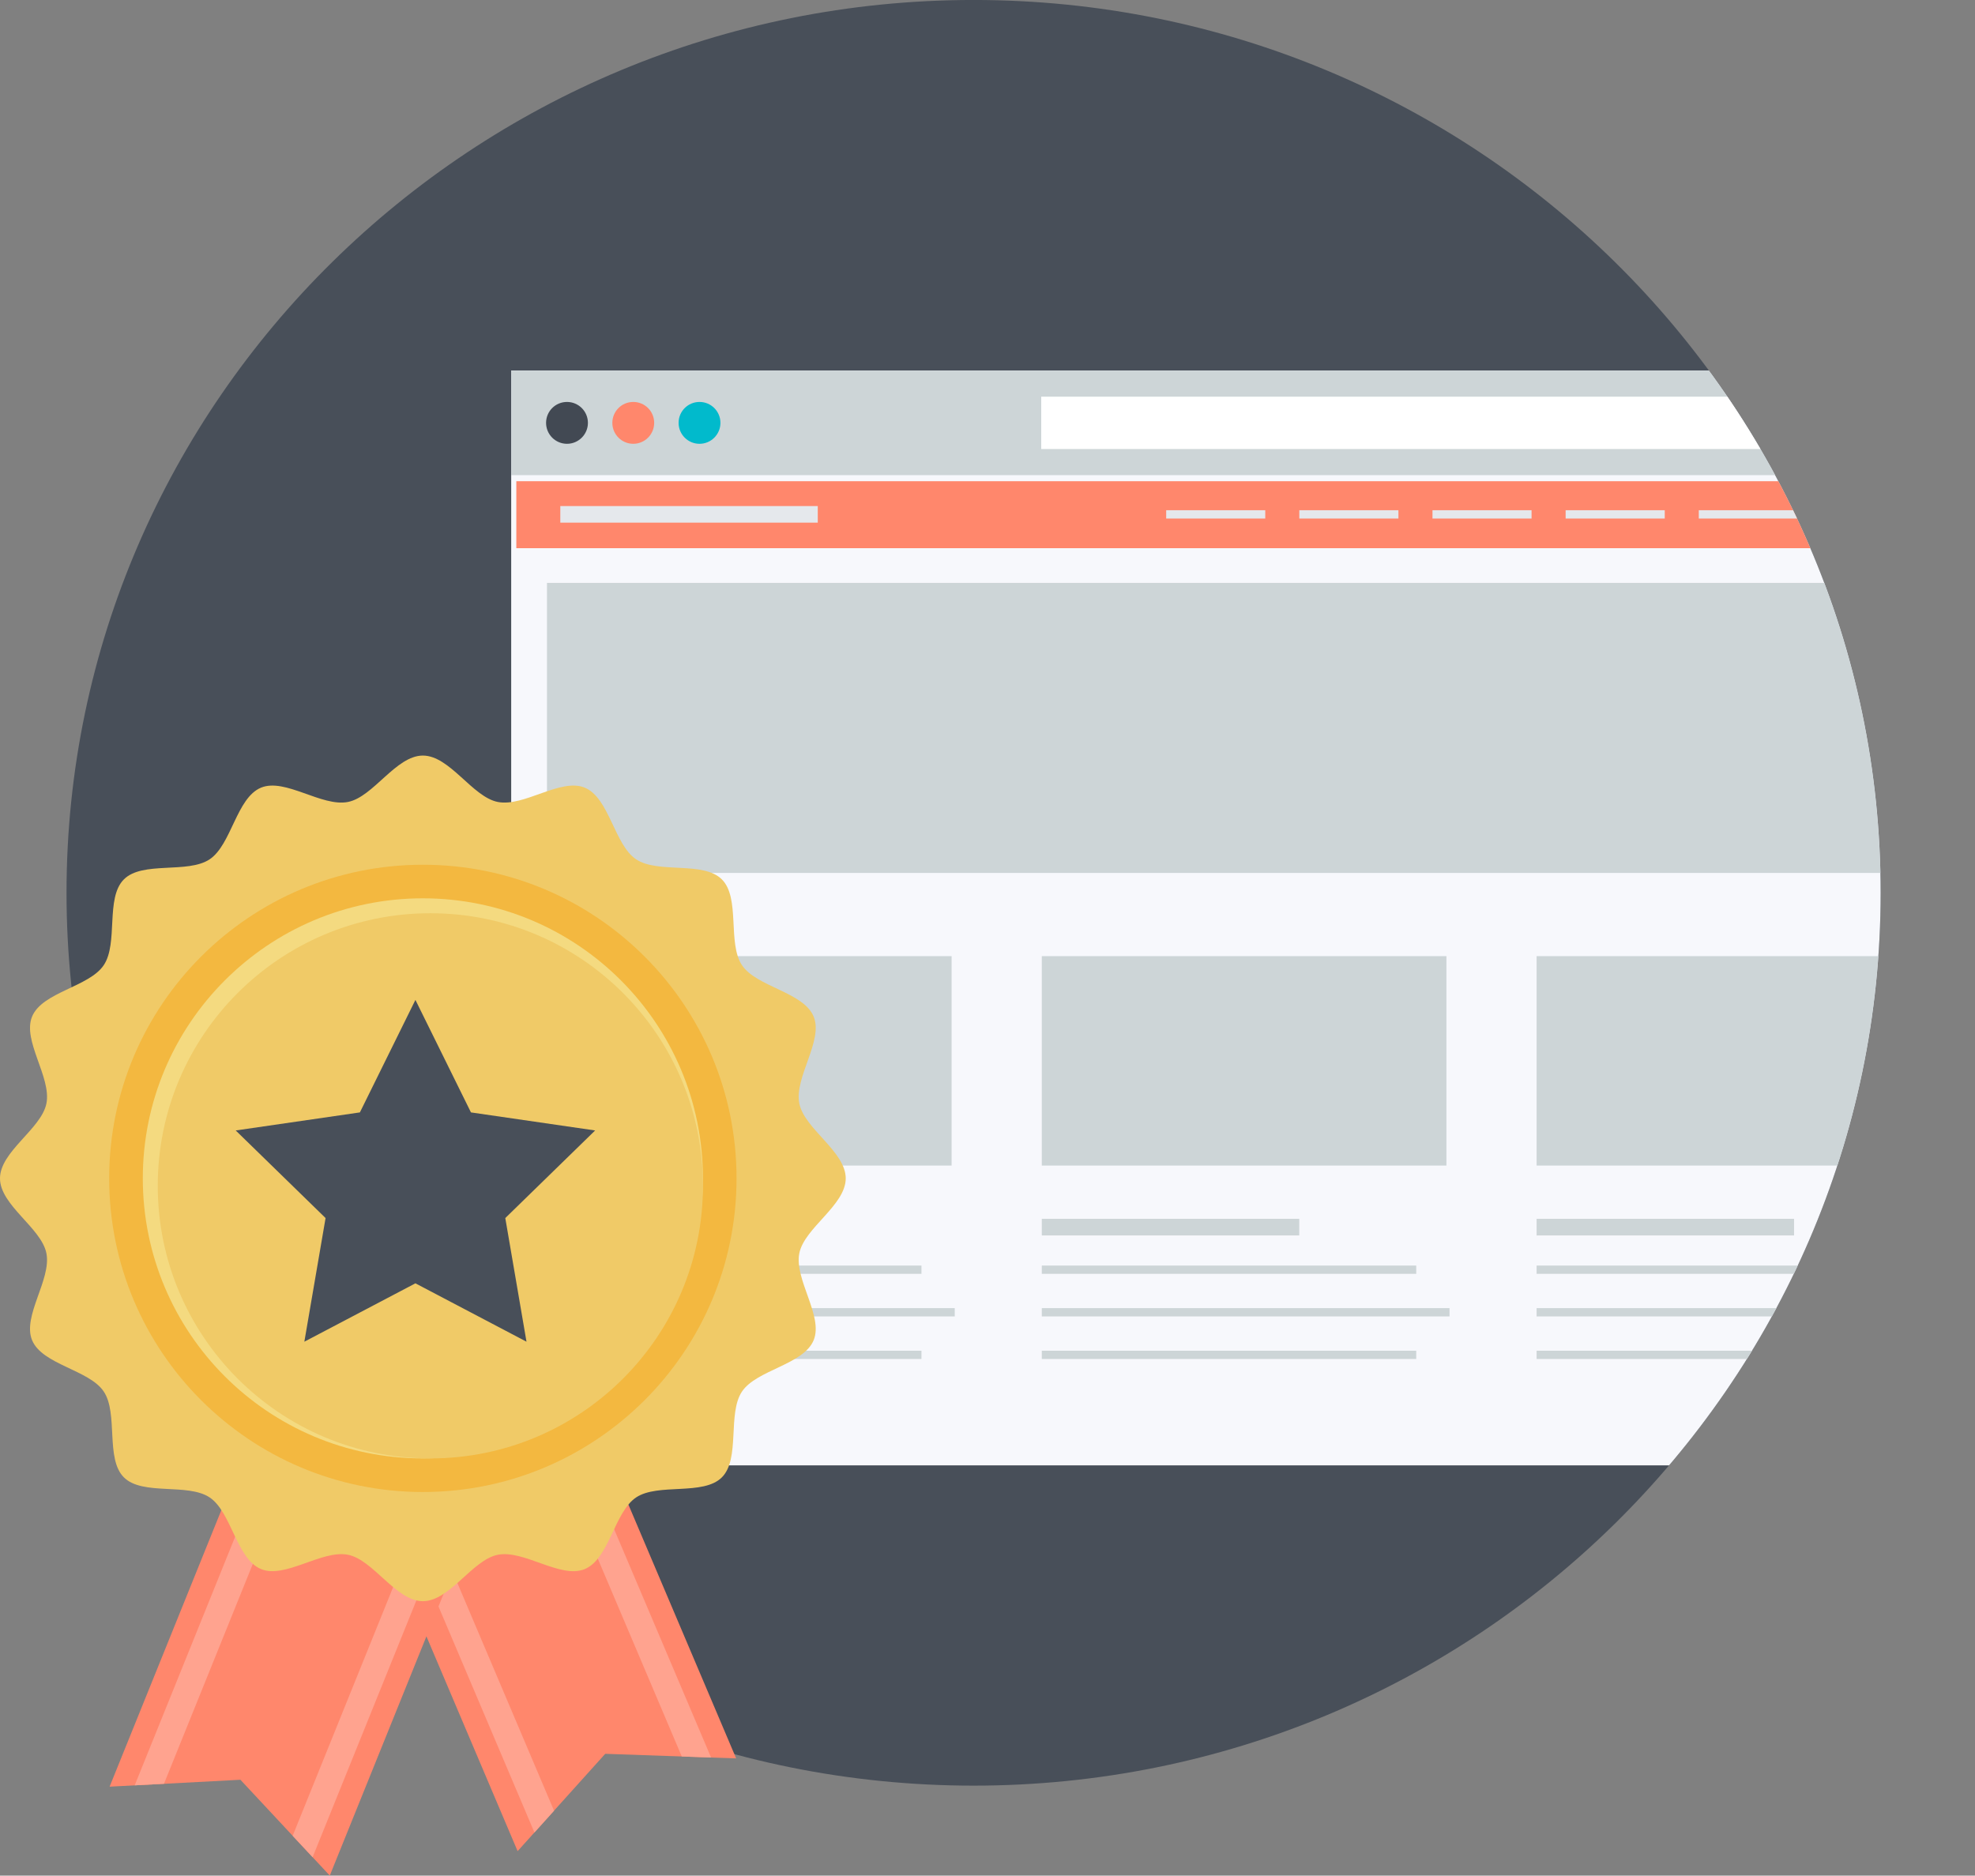 <?xml version="1.0" encoding="UTF-8" standalone="no"?>
<!-- Created with Inkscape (http://www.inkscape.org/) -->

<svg
   xmlns:dc="http://purl.org/dc/elements/1.1/"
   xmlns:cc="http://creativecommons.org/ns#"
   xmlns:rdf="http://www.w3.org/1999/02/22-rdf-syntax-ns#"
   xmlns:svg="http://www.w3.org/2000/svg"
   xmlns="http://www.w3.org/2000/svg"
   xmlns:sodipodi="http://sodipodi.sourceforge.net/DTD/sodipodi-0.dtd"
   xmlns:inkscape="http://www.inkscape.org/namespaces/inkscape"
   id="svg4729"
   version="1.1"
   inkscape:version="0.91 r13725"
   xml:space="preserve"
   width="144.249"
   height="137.008"
   viewBox="0 0 144.249 137.008"
   sodipodi:docname="star-position-ban.svg"><rect x="0" y="0" width="144.249" height="137.008" fill="#808080" stroke="none"/><defs
     id="defs4733"><clipPath
       clipPathUnits="userSpaceOnUse"
       id="clipPath4743"><path
         d="m 0,109.606 115.399,0 L 115.399,0 0,0 0,109.606 Z"
         id="path4745"
         inkscape:connector-curvature="0" /></clipPath><clipPath
       clipPathUnits="userSpaceOnUse"
       id="clipPath4755"><path
         d="M 56.886,109.607 C 27.662,109.607 3.887,86.201 3.887,57.432 l 0,0 c 0,-28.77 23.775,-52.175 52.999,-52.175 l 0,0 c 29.225,0 53,23.405 53,52.175 l 0,0 c 0,28.769 -23.775,52.175 -53,52.175 z"
         id="path4757"
         inkscape:connector-curvature="0" /></clipPath><clipPath
       clipPathUnits="userSpaceOnUse"
       id="clipPath4829"><path
         d="m 0,109.606 115.399,0 L 115.399,0 0,0 0,109.606 Z"
         id="path4831"
         inkscape:connector-curvature="0" /></clipPath></defs><sodipodi:namedview
     pagecolor="#ffffff"
     bordercolor="#666666"
     borderopacity="1"
     objecttolerance="10"
     gridtolerance="10"
     guidetolerance="10"
     inkscape:pageopacity="0"
     inkscape:pageshadow="2"
     inkscape:window-width="640"
     inkscape:window-height="480"
     id="namedview4731"
     showgrid="false"
     inkscape:zoom="1.7225333"
     inkscape:cx="72.124374"
     inkscape:cy="68.503754"
     inkscape:window-x="0"
     inkscape:window-y="0"
     inkscape:window-maximized="0"
     inkscape:current-layer="g4737" /><g
     id="g4737"
     inkscape:groupmode="layer"
     inkscape:label="star-position-ban"
     transform="matrix(1.25,0,0,-1.25,0,137.007)"><g
       id="g4739"><g
         id="g4741"
         clip-path="url(#clipPath4743)"><g
           id="g4747"
           transform="translate(56.887,5.257)"><path
             d="m 0,0 c -29.225,0 -53,23.405 -53,52.175 0,28.769 23.775,52.175 53,52.175 29.225,0 53,-23.406 53,-52.175 C 53,23.405 29.225,0 0,0"
             style="fill:#484f59;fill-opacity:1;fill-rule:nonzero;stroke:none"
             id="path4749"
             inkscape:connector-curvature="0" /></g></g></g><g
       id="g4751"><g
         id="g4753"
         clip-path="url(#clipPath4755)"><path
           d="m 115.036,23.974 -85.167,0 0,63.977 85.167,0 0,-63.977 z"
           style="fill:#f7f8fc;fill-opacity:1;fill-rule:nonzero;stroke:none"
           id="path4759"
           inkscape:connector-curvature="0" /><path
           d="m 115.036,81.839 -85.167,0 0,6.111 85.167,0 0,-6.111 z"
           style="fill:#cdd5d7;fill-opacity:1;fill-rule:nonzero;stroke:none"
           id="path4761"
           inkscape:connector-curvature="0" /><path
           d="m 111.368,83.366 -50.529,0 0,3.057 50.529,0 0,-3.057 z"
           style="fill:#ffffff;fill-opacity:1;fill-rule:nonzero;stroke:none"
           id="path4763"
           inkscape:connector-curvature="0" /><g
           id="g4765"
           transform="translate(34.352,84.894)"><path
             d="m 0,0 c 0,-0.674 -0.549,-1.223 -1.223,-1.223 -0.676,0 -1.222,0.549 -1.222,1.223 0,0.678 0.546,1.223 1.222,1.223 C -0.549,1.223 0,0.678 0,0"
             style="fill:#424953;fill-opacity:1;fill-rule:nonzero;stroke:none"
             id="path4767"
             inkscape:connector-curvature="0" /></g><g
           id="g4769"
           transform="translate(38.224,84.894)"><path
             d="m 0,0 c 0,-0.674 -0.547,-1.223 -1.223,-1.223 -0.675,0 -1.222,0.549 -1.222,1.223 0,0.678 0.547,1.223 1.222,1.223 C -0.547,1.223 0,0.678 0,0"
             style="fill:#ff876c;fill-opacity:1;fill-rule:nonzero;stroke:none"
             id="path4771"
             inkscape:connector-curvature="0" /></g><g
           id="g4773"
           transform="translate(42.095,84.894)"><path
             d="m 0,0 c 0,-0.674 -0.547,-1.223 -1.223,-1.223 -0.675,0 -1.222,0.549 -1.222,1.223 0,0.678 0.547,1.223 1.222,1.223 C -0.547,1.223 0,0.678 0,0"
             style="fill:#01bacc;fill-opacity:1;fill-rule:nonzero;stroke:none"
             id="path4775"
             inkscape:connector-curvature="0" /></g><path
           d="m 31.96,58.593 81.648,0 0,16.951 -81.648,0 0,-16.951 z"
           style="fill:#cdd5d7;fill-opacity:1;fill-rule:nonzero;stroke:none"
           id="path4777"
           inkscape:connector-curvature="0" /><path
           d="m 30.169,77.571 85.23,0 0,3.913 -85.23,0 0,-3.913 z"
           style="fill:#ff876c;fill-opacity:1;fill-rule:nonzero;stroke:none"
           id="path4779"
           inkscape:connector-curvature="0" /><path
           d="m 31.96,41.491 23.643,0 0,12.24 -23.643,0 0,-12.24 z"
           style="fill:#cdd5d7;fill-opacity:1;fill-rule:nonzero;stroke:none"
           id="path4781"
           inkscape:connector-curvature="0" /><path
           d="m 47.005,37.409 -15.045,0 0,0.973 15.045,0 0,-0.973 z"
           style="fill:#cdd5d7;fill-opacity:1;fill-rule:nonzero;stroke:none"
           id="path4783"
           inkscape:connector-curvature="0" /><path
           d="m 53.841,35.165 -21.881,0 0,0.483 21.881,0 0,-0.483 z"
           style="fill:#cdd5d7;fill-opacity:1;fill-rule:nonzero;stroke:none"
           id="path4785"
           inkscape:connector-curvature="0" /><path
           d="m 53.841,30.188 -21.881,0 0,0.486 21.881,0 0,-0.486 z"
           style="fill:#cdd5d7;fill-opacity:1;fill-rule:nonzero;stroke:none"
           id="path4787"
           inkscape:connector-curvature="0" /><path
           d="m 55.786,32.677 -23.826,0 0,0.485 23.826,0 0,-0.485 z"
           style="fill:#cdd5d7;fill-opacity:1;fill-rule:nonzero;stroke:none"
           id="path4789"
           inkscape:connector-curvature="0" /><path
           d="m 60.872,41.491 23.643,0 0,12.24 -23.643,0 0,-12.24 z"
           style="fill:#cdd5d7;fill-opacity:1;fill-rule:nonzero;stroke:none"
           id="path4791"
           inkscape:connector-curvature="0" /><path
           d="m 75.915,37.409 -15.043,0 0,0.973 15.043,0 0,-0.973 z"
           style="fill:#cdd5d7;fill-opacity:1;fill-rule:nonzero;stroke:none"
           id="path4793"
           inkscape:connector-curvature="0" /><path
           d="m 82.751,35.165 -21.879,0 0,0.483 21.879,0 0,-0.483 z"
           style="fill:#cdd5d7;fill-opacity:1;fill-rule:nonzero;stroke:none"
           id="path4795"
           inkscape:connector-curvature="0" /><path
           d="m 82.751,30.188 -21.879,0 0,0.486 21.879,0 0,-0.486 z"
           style="fill:#cdd5d7;fill-opacity:1;fill-rule:nonzero;stroke:none"
           id="path4797"
           inkscape:connector-curvature="0" /><path
           d="m 84.696,32.677 -23.824,0 0,0.485 23.824,0 0,-0.485 z"
           style="fill:#cdd5d7;fill-opacity:1;fill-rule:nonzero;stroke:none"
           id="path4799"
           inkscape:connector-curvature="0" /><path
           d="m 89.784,41.491 23.643,0 0,12.24 -23.643,0 0,-12.24 z"
           style="fill:#cdd5d7;fill-opacity:1;fill-rule:nonzero;stroke:none"
           id="path4801"
           inkscape:connector-curvature="0" /><path
           d="m 104.827,37.409 -15.043,0 0,0.973 15.043,0 0,-0.973 z"
           style="fill:#cdd5d7;fill-opacity:1;fill-rule:nonzero;stroke:none"
           id="path4803"
           inkscape:connector-curvature="0" /><path
           d="m 111.663,35.165 -21.879,0 0,0.483 21.879,0 0,-0.483 z"
           style="fill:#cdd5d7;fill-opacity:1;fill-rule:nonzero;stroke:none"
           id="path4805"
           inkscape:connector-curvature="0" /><path
           d="m 111.663,30.188 -21.879,0 0,0.486 21.879,0 0,-0.486 z"
           style="fill:#cdd5d7;fill-opacity:1;fill-rule:nonzero;stroke:none"
           id="path4807"
           inkscape:connector-curvature="0" /><path
           d="m 113.608,32.677 -23.824,0 0,0.485 23.824,0 0,-0.485 z"
           style="fill:#cdd5d7;fill-opacity:1;fill-rule:nonzero;stroke:none"
           id="path4809"
           inkscape:connector-curvature="0" /><path
           d="m 47.782,79.062 -15.043,0 0,0.971 15.043,0 0,-0.971 z"
           style="fill:#e5e8ec;fill-opacity:1;fill-rule:nonzero;stroke:none"
           id="path4811"
           inkscape:connector-curvature="0" /><path
           d="m 112.831,79.304 -5.791,0 0,0.486 5.791,0 0,-0.486 z"
           style="fill:#e5e8ec;fill-opacity:1;fill-rule:nonzero;stroke:none"
           id="path4813"
           inkscape:connector-curvature="0" /><path
           d="m 105.05,79.304 -5.789,0 0,0.486 5.789,0 0,-0.486 z"
           style="fill:#e5e8ec;fill-opacity:1;fill-rule:nonzero;stroke:none"
           id="path4815"
           inkscape:connector-curvature="0" /><path
           d="m 97.271,79.304 -5.791,0 0,0.486 5.791,0 0,-0.486 z"
           style="fill:#e5e8ec;fill-opacity:1;fill-rule:nonzero;stroke:none"
           id="path4817"
           inkscape:connector-curvature="0" /><path
           d="m 89.489,79.304 -5.789,0 0,0.486 5.789,0 0,-0.486 z"
           style="fill:#e5e8ec;fill-opacity:1;fill-rule:nonzero;stroke:none"
           id="path4819"
           inkscape:connector-curvature="0" /><path
           d="m 81.71,79.304 -5.791,0 0,0.486 5.791,0 0,-0.486 z"
           style="fill:#e5e8ec;fill-opacity:1;fill-rule:nonzero;stroke:none"
           id="path4821"
           inkscape:connector-curvature="0" /><path
           d="m 73.929,79.304 -5.789,0 0,0.486 5.789,0 0,-0.486 z"
           style="fill:#e5e8ec;fill-opacity:1;fill-rule:nonzero;stroke:none"
           id="path4823"
           inkscape:connector-curvature="0" /></g></g><g
       id="g4825"><g
         id="g4827"
         clip-path="url(#clipPath4829)"><g
           id="g4833"
           transform="translate(16.628,33.505)"><path
             d="m 0,0 6.385,2.709 6.385,2.711 13.616,-32.076 -7.65,0.268 -5.12,-5.688 L 0,0 Z"
             style="fill:#ff876c;fill-opacity:1;fill-rule:nonzero;stroke:none"
             id="path4835"
             inkscape:connector-curvature="0" /></g><g
           id="g4837"
           transform="translate(31.227,2.519)"><path
             d="M 0,0 1.146,1.272 -11.944,32.111 -13.373,31.505 0,0 Z"
             style="fill:#ffa38f;fill-opacity:1;fill-rule:nonzero;stroke:none"
             id="path4839"
             inkscape:connector-curvature="0" /></g><g
           id="g4841"
           transform="translate(39.836,6.961)"><path
             d="M 0,0 1.712,-0.062 -11.662,31.442 -13.09,30.838 0,0 Z"
             style="fill:#ffa38f;fill-opacity:1;fill-rule:nonzero;stroke:none"
             id="path4843"
             inkscape:connector-curvature="0" /></g><g
           id="g4845"
           transform="translate(19.459,37.506)"><path
             d="m 0,0 6.43,-2.597 6.431,-2.599 -13.051,-32.309 -5.222,5.6 -7.643,-0.404 L 0,0 Z"
             style="fill:#ff876c;fill-opacity:1;fill-rule:nonzero;stroke:none"
             id="path4847"
             inkscape:connector-curvature="0" /></g><g
           id="g4849"
           transform="translate(7.87,5.275)"><path
             d="M 0,0 1.71,0.089 14.261,31.151 12.821,31.733 0,0 Z"
             style="fill:#ffa38f;fill-opacity:1;fill-rule:nonzero;stroke:none"
             id="path4851"
             inkscape:connector-curvature="0" /></g><g
           id="g4853"
           transform="translate(17.1,2.326)"><path
             d="M 0,0 1.166,-1.25 13.988,30.483 12.549,31.062 0,0 Z"
             style="fill:#ffa38f;fill-opacity:1;fill-rule:nonzero;stroke:none"
             id="path4855"
             inkscape:connector-curvature="0" /></g><g
           id="g4857"
           transform="translate(49.416,40.744)"><path
             d="m 0,0 c 0,-1.573 -2.418,-2.89 -2.712,-4.377 -0.304,-1.532 1.421,-3.672 0.837,-5.081 -0.596,-1.436 -3.333,-1.725 -4.187,-3 -0.86,-1.285 -0.086,-3.924 -1.175,-5.014 -1.09,-1.09 -3.729,-0.315 -5.014,-1.175 -1.274,-0.854 -1.564,-3.591 -2.999,-4.186 -1.41,-0.584 -3.548,1.141 -5.08,0.837 -1.487,-0.294 -2.804,-2.712 -4.377,-2.712 -1.574,10e-4 -2.89,2.418 -4.377,2.713 -1.533,0.303 -3.671,-1.421 -5.081,-0.836 -1.435,0.596 -1.725,3.332 -3,4.185 -1.285,0.86 -3.924,0.086 -5.014,1.176 -1.089,1.09 -0.315,3.729 -1.175,5.014 -0.854,1.274 -3.591,1.564 -4.186,2.998 -0.585,1.41 1.14,3.549 0.836,5.08 -0.294,1.488 -2.712,2.804 -2.712,4.378 0,1.574 2.418,2.891 2.713,4.378 0.303,1.533 -1.422,3.671 -0.837,5.08 0.595,1.436 3.332,1.726 4.186,3.001 0.861,1.284 0.087,3.924 1.176,5.013 1.09,1.09 3.729,0.315 5.014,1.175 1.275,0.854 1.564,3.59 2.999,4.185 1.41,0.585 3.549,-1.14 5.081,-0.835 1.487,0.293 2.803,2.711 4.377,2.711 1.574,0 2.89,-2.418 4.377,-2.711 1.533,-0.304 3.672,1.42 5.082,0.835 1.435,-0.595 1.724,-3.332 2.999,-4.186 1.285,-0.861 3.924,-0.086 5.013,-1.175 1.09,-1.089 0.315,-3.729 1.175,-5.014 0.854,-1.276 3.591,-1.565 4.186,-2.999 C -1.29,8.048 -3.016,5.909 -2.712,4.377 -2.418,2.89 0,1.573 0,0"
             style="fill:#f0ca67;fill-opacity:1;fill-rule:nonzero;stroke:none"
             id="path4859"
             inkscape:connector-curvature="0" /></g><g
           id="g4861"
           transform="translate(43.036,40.744)"><path
             d="m 0,0 c 0,-10.122 -8.207,-18.328 -18.327,-18.328 -10.122,0 -18.329,8.206 -18.329,18.328 0,10.124 8.207,18.328 18.329,18.328 C -8.207,18.328 0,10.124 0,0"
             style="fill:#f3b840;fill-opacity:1;fill-rule:nonzero;stroke:none"
             id="path4863"
             inkscape:connector-curvature="0" /></g><g
           id="g4865"
           transform="translate(41.073,40.744)"><path
             d="m 0,0 c 0,-9.037 -7.327,-16.365 -16.364,-16.365 -9.037,0 -16.365,7.328 -16.365,16.365 0,9.036 7.328,16.366 16.365,16.366 C -7.327,16.366 0,9.036 0,0"
             style="fill:#f4da80;fill-opacity:1;fill-rule:nonzero;stroke:none"
             id="path4867"
             inkscape:connector-curvature="0" /></g><g
           id="g4869"
           transform="translate(41.073,40.308)"><path
             d="m 0,0 c 0,-8.795 -7.132,-15.929 -15.928,-15.929 -8.798,0 -15.927,7.134 -15.927,15.929 0,8.797 7.129,15.93 15.927,15.93 C -7.132,15.93 0,8.797 0,0"
             style="fill:#f0ca67;fill-opacity:1;fill-rule:nonzero;stroke:none"
             id="path4871"
             inkscape:connector-curvature="0" /></g><g
           id="g4873"
           transform="translate(24.273,51.173)"><path
             d="m 0,0 3.245,-6.574 7.256,-1.055 -5.25,-5.119 1.239,-7.225 -6.49,3.411 -6.49,-3.411 1.24,7.225 -5.251,5.119 7.256,1.055 L 0,0 Z"
             style="fill:#484f59;fill-opacity:1;fill-rule:nonzero;stroke:none"
             id="path4875"
             inkscape:connector-curvature="0" /></g></g></g></g></svg>